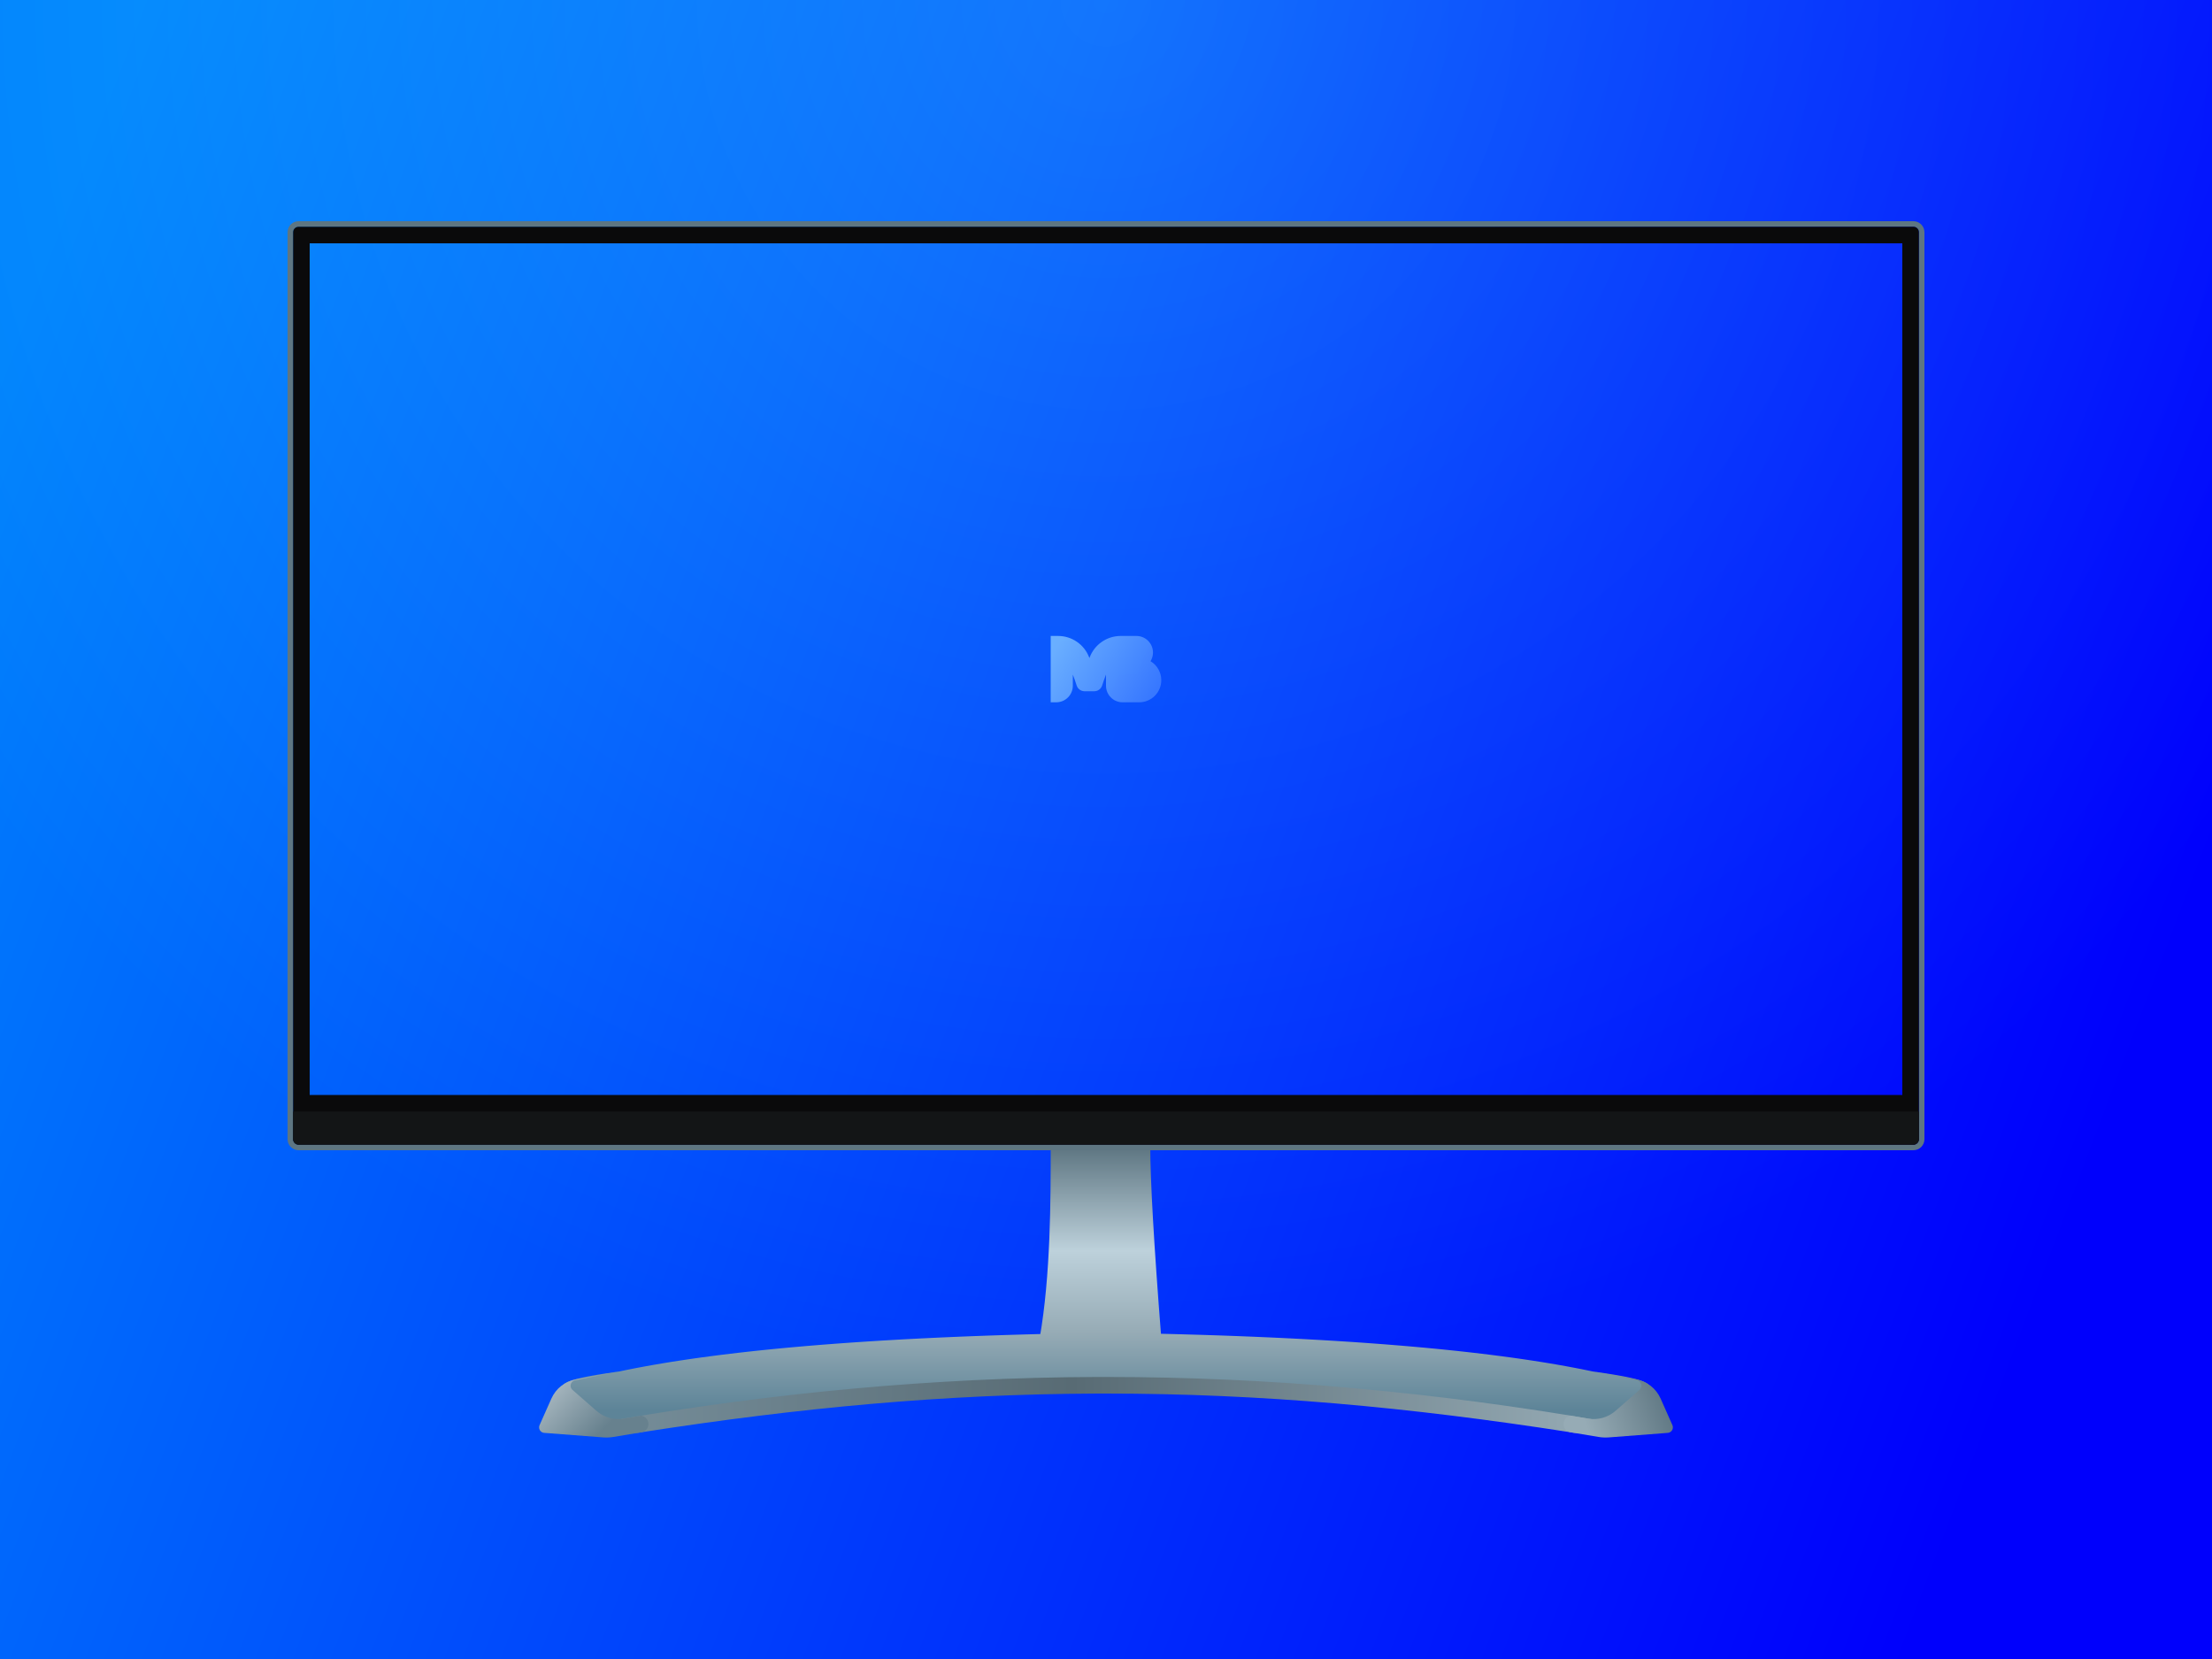 <svg xmlns="http://www.w3.org/2000/svg" width="400" height="300" viewBox="0 0 400 300"><defs><linearGradient id="b" x1="0%" x2="100%" y1="21.875%" y2="50%"><stop offset="0%" stop-color="#0AF"/><stop offset="99.966%" stop-color="#00F"/></linearGradient><linearGradient id="c" x1="50%" x2="50%" y1="95.79%" y2="1.389%"><stop offset="0%" stop-color="#90A5AF"/><stop offset="48.117%" stop-color="#BDD1DB"/><stop offset="100%" stop-color="#5E7682"/></linearGradient><linearGradient id="d" x1="3.58%" x2="94.75%" y1="50.189%" y2="50.245%"><stop offset="0%" stop-color="#758D99"/><stop offset="47.431%" stop-color="#586B74"/><stop offset="100%" stop-color="#93A8B2"/></linearGradient><linearGradient id="e" x1="50%" x2="50%" y1="0%" y2="87.33%"><stop offset="0%" stop-color="#96ABB5"/><stop offset="100%" stop-color="#5D8498"/></linearGradient><linearGradient id="f" x1="84.164%" x2="0%" y1="56.389%" y2="38.48%"><stop offset="0%" stop-color="#96ABB5"/><stop offset="100%" stop-color="#5C7480"/></linearGradient><linearGradient id="g" x1="0%" x2="66.544%" y1="33.517%" y2="73.656%"><stop offset="0%" stop-color="#ACBBC3"/><stop offset="100%" stop-color="#67818E"/></linearGradient><linearGradient id="h" x1="0%" x2="100%" y1="31.995%" y2="68.005%"><stop offset="0%" stop-color="#81C4FF"/><stop offset="100%" stop-color="#4382FF"/></linearGradient><radialGradient id="a" cx="50%" cy="0%" r="83.333%" fx="50%" fy="0%" gradientTransform="matrix(.6 .6 -.45 .8 .2 -.3)"><stop offset="0%" stop-color="#4CA7F8"/><stop offset="100%" stop-color="#0000F5"/></radialGradient></defs><g fill="none" fill-rule="evenodd"><rect width="400" height="300" fill="url(#a)"/><rect width="400" height="300" fill="url(#b)" opacity=".75"/><g transform="translate(52 40)"><g transform="translate(45 167)"><path fill="url(#c)" d="M91,35 C93,23.667 93,10 93,0 L111,0 C111,6.4 111.667,18.067 113,35 C113.667,37 110.333,38 103,38 C95.667,38 91.667,37 91,35 Z"/><path fill="url(#d)" d="M101.045,45.004 C73.704,45.115 47.6,47.545 19,52 C15.667,52.667 11.667,50.667 7,46 C25.667,40.667 57.667,37.667 103,37 L103,37 C148.333,37.667 180.333,40.667 199,46 C194.333,50.667 190.333,52.667 187,52 C157.719,47.439 131.055,45 103,45 Z"/><path fill="url(#e)" d="M100.952,42.004 C72.271,42.125 42.953,44.791 13,50 L12.651,49.867 L11.979,49.604 C11.87,49.56 11.762,49.516 11.656,49.473 L11.037,49.214 C10.937,49.171 10.838,49.129 10.741,49.086 L10.176,48.832 L9.646,48.581 C9.56,48.54 9.476,48.498 9.394,48.457 L8.917,48.211 C8.612,48.048 8.329,47.887 8.071,47.729 L7.701,47.492 C6.351,46.591 5.784,45.761 6,45 C4.493,44.246 4.405,43.635 5.256,43.112 L5.445,43.005 C5.479,42.987 5.514,42.97 5.549,42.952 L5.777,42.849 L6.029,42.748 L6.305,42.649 L6.602,42.552 L6.922,42.457 L7.262,42.364 L7.622,42.272 L8,42.183 L8.601,42.051 L9.239,41.922 L9.91,41.796 L11.095,41.591 L12.349,41.391 L14.464,41.077 L15,41 L16.167,40.757 C16.364,40.717 16.561,40.677 16.76,40.638 L17.963,40.401 C18.166,40.362 18.37,40.324 18.574,40.285 L19.814,40.055 L21.078,39.829 L23.019,39.498 L24.344,39.282 L25.693,39.071 L27.066,38.864 L28.463,38.661 L29.884,38.462 L31.329,38.268 L33.543,37.984 L35.049,37.8 L36.579,37.62 L38.133,37.444 L39.712,37.272 L41.315,37.105 L42.942,36.942 L44.593,36.783 L46.268,36.628 L48.827,36.403 L51.439,36.188 L54.107,35.983 L56.828,35.787 L59.605,35.6 L62.435,35.423 L65.32,35.255 L67.274,35.149 L69.251,35.047 L71.253,34.949 L73.279,34.855 L75.33,34.765 L78.451,34.638 L81.626,34.521 L84.856,34.414 L88.14,34.315 L91.478,34.227 L93.734,34.173 L97.164,34.1 L99.48,34.057 L101.821,34.018 L103,34 L105.353,34.037 L108.836,34.1 L112.266,34.173 L114.522,34.227 L116.753,34.285 L120.056,34.38 L123.304,34.484 L126.497,34.598 L129.636,34.722 L132.721,34.855 L134.747,34.949 L136.749,35.047 L138.726,35.149 L141.648,35.31 L144.514,35.481 L147.327,35.661 L149.172,35.787 L151.893,35.983 L153.678,36.119 L156.308,36.331 L158.885,36.552 L160.572,36.705 L162.236,36.862 L163.875,37.023 L166.288,37.272 L167.867,37.444 L169.421,37.62 L170.951,37.8 L172.457,37.984 L174.671,38.268 L176.116,38.462 L177.537,38.661 L178.934,38.864 L180.307,39.071 L181.656,39.282 L182.981,39.498 L184.281,39.718 C184.496,39.754 184.709,39.792 184.922,39.829 L186.186,40.055 L187.426,40.285 L188.641,40.519 C188.842,40.558 189.042,40.598 189.24,40.638 L190.419,40.878 C190.614,40.919 190.807,40.959 191,41 L193.369,41.348 L194.621,41.544 L195.576,41.705 L196.482,41.869 L197.126,41.994 L197.536,42.08 L198.121,42.211 L198.489,42.3 L198.838,42.391 L199.168,42.483 L199.478,42.577 L199.767,42.673 L200.033,42.772 L200.276,42.872 C201.51,43.413 201.721,44.048 200.288,44.848 L200,45 C200.216,45.761 199.649,46.591 198.299,47.492 L197.929,47.729 C197.671,47.887 197.388,48.048 197.083,48.211 L196.606,48.457 C196.524,48.498 196.44,48.54 196.354,48.581 L195.824,48.832 L195.259,49.086 L194.658,49.343 C194.555,49.386 194.45,49.43 194.344,49.473 L193.69,49.735 C193.466,49.823 193.236,49.911 193,50 C162.333,44.667 132.333,42 103,42 L100.952,42.004 Z"/><path fill="url(#f)" d="M181.575,50.705 L183.712,45.899 C184.518,44.085 186.168,42.788 188.121,42.433 L196,41 L196,41 L187.989,42.602 C187.447,42.711 187.096,43.237 187.204,43.779 C187.247,43.995 187.361,44.19 187.526,44.335 L191.863,48.13 C193.216,49.314 195.028,49.829 196.801,49.533 L200,49 L200,49 L200.229,49.076 C201.021,49.34 201.449,50.196 201.185,50.988 C201.008,51.518 200.552,51.908 200,52 L194.959,52.84 C194.322,52.946 193.674,52.975 193.03,52.925 L182.412,52.109 C181.862,52.066 181.45,51.586 181.492,51.035 C181.501,50.921 181.529,50.81 181.575,50.705 Z" transform="matrix(-1 0 0 1 387 0)"/><path fill="url(#g)" d="M0.575,50.705 L2.712,45.899 C3.518,44.085 5.168,42.788 7.121,42.433 L15,41 L15,41 L6.989,42.602 C6.447,42.711 6.096,43.237 6.204,43.779 C6.247,43.995 6.361,44.19 6.526,44.335 L10.863,48.13 C12.216,49.314 14.028,49.829 15.801,49.533 L19,49 L19,49 L19.229,49.076 C20.021,49.34 20.449,50.196 20.185,50.988 C20.008,51.518 19.552,51.908 19,52 L13.959,52.84 C13.322,52.946 12.674,52.975 12.03,52.925 L1.412,52.109 C0.862,52.066 0.45,51.586 0.492,51.035 C0.501,50.921 0.529,50.81 0.575,50.705 Z"/></g><path fill="#5E7682" d="M294,0 C295.105,-2.02906125e-16 296,0.895 296,2 L296,166 C296,167.105 295.105,168 294,168 L2,168 C0.895,168 1.3527075e-16,167.105 0,166 L0,2 C-1.3527075e-16,0.895 0.895,2.02906125e-16 2,0 L294,0 Z M294,1 L2,1 C1.448,1 1,1.448 1,2 L1,2 L1,166 C1,166.552 1.448,167 2,167 L2,167 L294,167 C294.552,167 295,166.552 295,166 L295,166 L295,2 C295,1.448 294.552,1 294,1 L294,1 Z"/><path fill="#0A0A0B" d="M294,1 C294.552,1 295,1.448 295,2 L295,166 C295,166.552 294.552,167 294,167 L2,167 C1.448,167 1,166.552 1,166 L1,2 C1,1.448 1.448,1 2,1 L294,1 Z M292,4 L4,4 L4,158 L292,158 L292,4 Z"/><path fill="url(#h)" d="M139.342,75 C141.809,75 144.02,76.509 144.923,78.797 L145,79 L145.04,78.893 C145.918,76.551 148.157,75 150.658,75 L153.498,75 C155.154,75 156.498,76.343 156.498,78 C156.498,78.575 156.336,79.113 156.055,79.569 C157.219,80.268 157.998,81.543 157.998,83 C157.998,85.209 156.207,87 153.998,87 L151,87 C149.343,87 148,85.657 148,84 L148,81.99 C147.747,82.631 147.516,83.284 147.308,83.948 C147.113,84.574 146.533,85 145.877,85 L144.123,85 C143.467,85 142.887,84.574 142.692,83.948 C142.484,83.284 142.253,82.632 142,81.991 L142,84 C142,85.631 140.698,86.959 139.076,86.999 L139,87 L138,87 L138,75 L139.342,75 Z" opacity=".8"/><path fill="#131516" d="M1,161 L295,161 L295,166 C295,166.552 294.552,167 294,167 L2,167 C1.448,167 1,166.552 1,166 L1,161 L1,161 Z"/></g></g></svg>